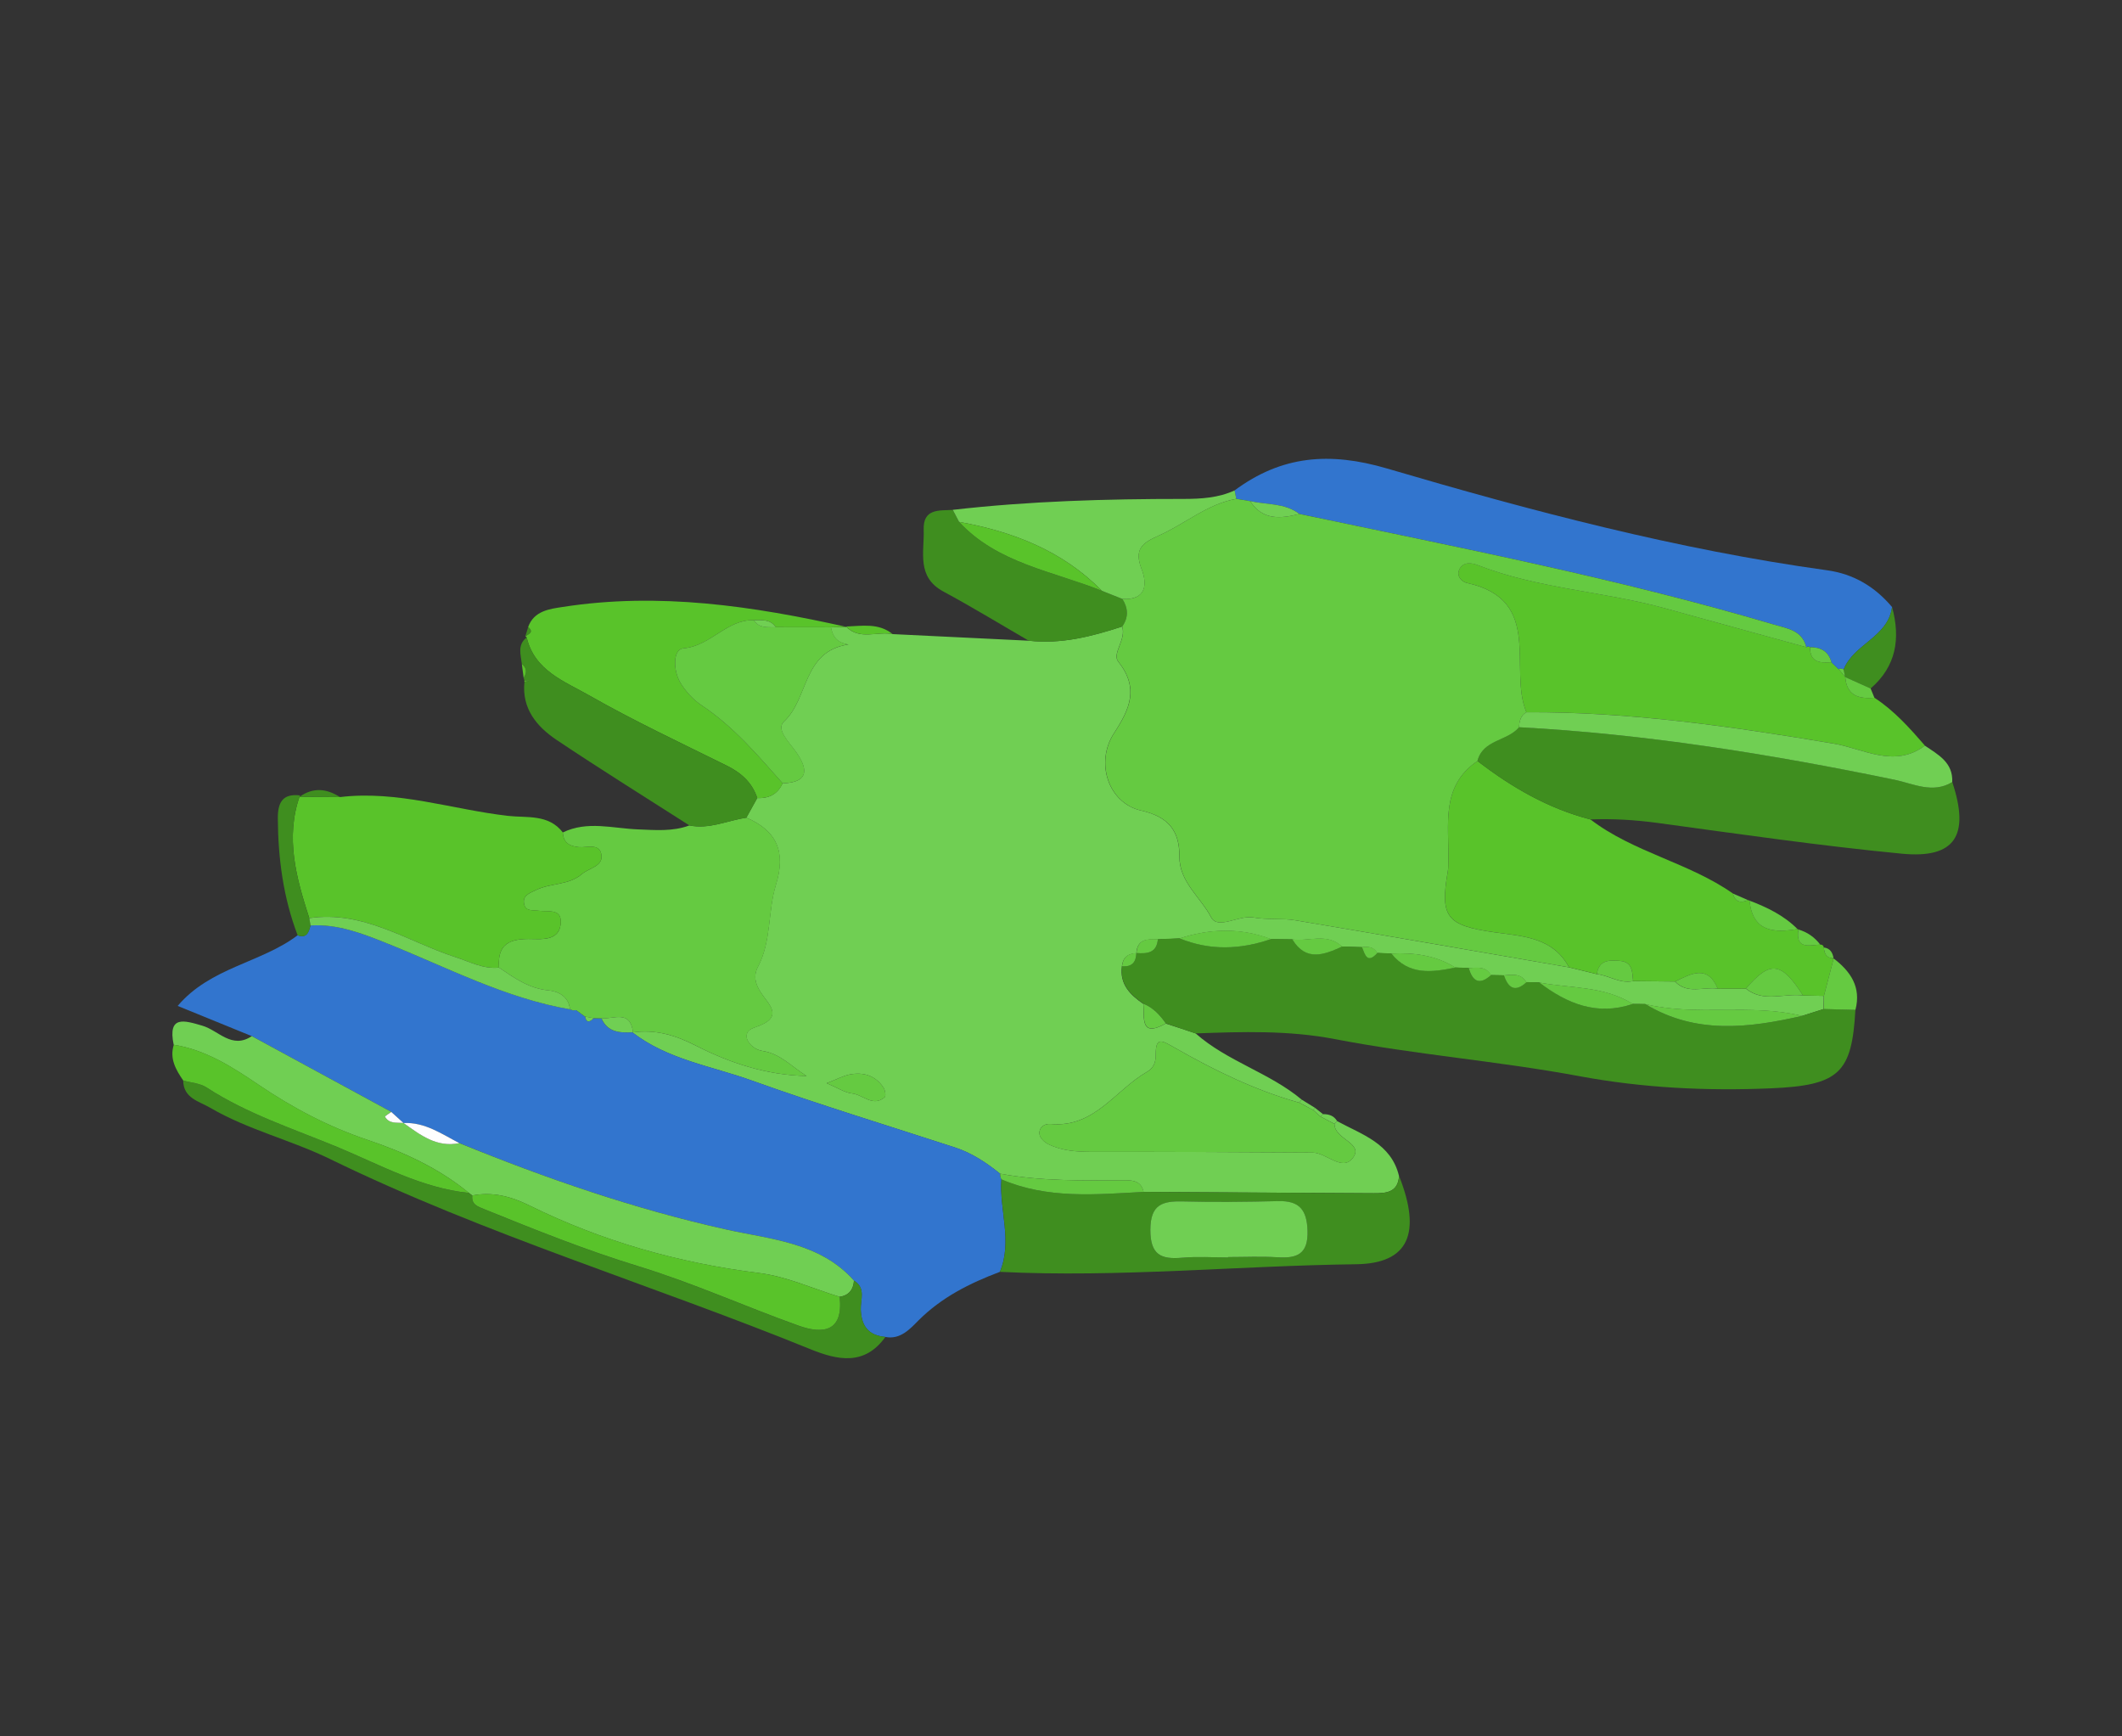 <?xml version="1.0" encoding="utf-8"?>
<!-- Generator: Adobe Illustrator 21.1.0, SVG Export Plug-In . SVG Version: 6.00 Build 0)  -->
<svg version="1.1" id="Слой_1" xmlns="http://www.w3.org/2000/svg" xmlns:xlink="http://www.w3.org/1999/xlink" x="0px" y="0px"
	 viewBox="0 0 55 45" style="enable-background:new 0 0 55 45;" xml:space="preserve">
<rect x="0" y="0" width="55" height="45" fill="#333333" stroke="none"/>
<g>
	<path style="fill:#70CF53;" d="M30.99,26.782c0.82,0.726,1.913,1.016,2.749,1.716
		c-0.021,0.026-0.043,0.052-0.064,0.078c-1.144-0.32-2.204-0.84-3.227-1.424
		c-0.337-0.192-0.495-0.292-0.492,0.179c0.001,0.214-0.063,0.353-0.234,0.451
		c-0.818,0.47-1.357,1.452-2.49,1.346c-0.161-0.015-0.313,0.089-0.288,0.271
		c0.013,0.093,0.125,0.202,0.219,0.249c0.364,0.181,0.757,0.203,1.161,0.202
		c1.897-0.002,3.794,0.007,5.691,0.019c0.367,0.002,0.782,0.513,1.059,0.127
		c0.27-0.377-0.49-0.471-0.485-0.869c0.023-0.024,0.045-0.048,0.068-0.072
		c0.644,0.35,1.4,0.575,1.604,1.421c-0.026,0.433-0.342,0.449-0.659,0.448
		c-1.988-0.01-3.975-0.023-5.963-0.035c-0.055-0.268-0.253-0.303-0.48-0.302
		c-1.083,0.008-2.166,0.027-3.238-0.17c-0.357-0.286-0.733-0.538-1.174-0.681
		c-1.76-0.573-3.532-1.112-5.273-1.737c-1.041-0.373-2.173-0.54-3.082-1.243
		c0.592-0.084,1.1,0.065,1.649,0.345c0.88,0.45,1.839,0.763,2.866,0.784
		c-0.387-0.237-0.675-0.579-1.15-0.651c-0.324-0.049-0.623-0.468-0.199-0.607
		c0.794-0.261,0.37-0.582,0.162-0.905c-0.148-0.229-0.199-0.432-0.071-0.677
		c0.348-0.664,0.249-1.429,0.461-2.114c0.263-0.849,0.031-1.399-0.766-1.741
		c0.094-0.169,0.188-0.338,0.281-0.507c0.3,0.012,0.53-0.098,0.658-0.382
		c0.724-0.024,0.64-0.407,0.339-0.827c-0.178-0.248-0.519-0.575-0.301-0.776
		c0.642-0.591,0.477-1.821,1.67-1.995c-0.312-0.047-0.413-0.22-0.454-0.445
		c0.134-0.003,0.269-0.005,0.403-0.008l-0.014-0.013
		c0.354,0.362,0.807,0.118,1.207,0.196c1.176,0.057,2.353,0.114,3.529,0.171
		c0.84,0.095,1.635-0.11,2.422-0.367c0.114,0.329-0.267,0.699-0.103,0.906
		c0.547,0.689,0.301,1.23-0.106,1.855c-0.501,0.767-0.146,1.816,0.697,2.007
		c0.698,0.159,1,0.512,0.996,1.191c-0.004,0.662,0.548,1.054,0.821,1.575
		c0.175,0.333,0.714-0.063,1.101,0.007c0.357,0.064,0.734,0.013,1.092,0.074
		c2.362,0.397,4.722,0.81,7.082,1.217c0.24,0.059,0.481,0.117,0.721,0.176
		c0.318,0.034,0.601,0.255,0.94,0.181c0.363,0.004,0.726,0.008,1.089,0.011
		c0.322,0.339,0.735,0.132,1.105,0.185c0.243-0.001,0.487-0.001,0.73-0.002
		c0.456,0.371,0.987,0.116,1.479,0.178c0.181,0.004,0.362,0.007,0.542,0.011
		c-0.002,0.114-0.004,0.228-0.006,0.342c-0.186,0.059-0.372,0.119-0.558,0.178
		c-1.338-0.329-2.728,0.018-4.066-0.307c-0.107-0.001-0.215-0.002-0.322-0.003
		c-0.744-0.468-1.61-0.403-2.426-0.556c-0.11-0.002-0.221-0.005-0.331-0.007
		c-0.141-0.238-0.367-0.196-0.586-0.178c-0.111-0.002-0.222-0.004-0.333-0.006
		c-0.137-0.237-0.363-0.195-0.579-0.182c-0.114-0.005-0.229-0.009-0.343-0.014
		c-0.511-0.319-1.076-0.392-1.663-0.362c-0.12-0.005-0.24-0.01-0.36-0.015
		c-0.092-0.16-0.239-0.173-0.4-0.15c-0.171-0.005-0.342-0.01-0.513-0.015
		c-0.387-0.366-0.862-0.127-1.293-0.187c-0.183-0.002-0.365-0.005-0.548-0.007
		c-0.789-0.3-1.581-0.275-2.374-0.018c-0.187,0.008-0.374,0.015-0.562,0.023
		c-0.269-0.01-0.53-0.009-0.555,0.358l-0.003,0.003
		c-0.223,0.005-0.348,0.115-0.371,0.339c-0.061,0.464,0.213,0.737,0.555,0.971
		c0.033,0.354-0.095,0.891,0.582,0.51C30.476,26.609,30.733,26.695,30.99,26.782z
		 M21.426,28.072c0.29,0.122,0.469,0.245,0.659,0.266
		c0.284,0.031,0.541,0.361,0.845,0.097c0.036-0.031,0.013-0.181-0.029-0.245
		c-0.207-0.317-0.52-0.412-0.876-0.344C21.855,27.879,21.695,27.968,21.426,28.072
		z"/>
	<path style="fill:#3275CE;" d="M16.394,26.756c0.91,0.703,2.042,0.87,3.082,1.243
		c1.741,0.624,3.513,1.164,5.273,1.737c0.441,0.143,0.817,0.395,1.174,0.681
		c-0.003,0.052,0.008,0.101,0.032,0.147c-0.057,0.798,0.292,1.603-0.039,2.397
		c-0.781,0.295-1.509,0.657-2.116,1.265c-0.202,0.203-0.463,0.501-0.853,0.422
		c-0.431-0.04-0.62-0.272-0.637-0.709c-0.01-0.251,0.138-0.563-0.176-0.75
		c-0.878-0.993-2.17-1.071-3.309-1.325c-2.386-0.532-4.668-1.323-6.919-2.239
		c-0.46-0.237-0.893-0.547-1.448-0.521l-0.002-0.003
		c-0.105-0.095-0.21-0.19-0.315-0.285c-1.205-0.655-2.411-1.309-3.616-1.964
		c-0.609-0.248-1.217-0.496-1.92-0.783c0.85-1.003,2.165-1.115,3.108-1.83
		c0.242,0.085,0.288-0.084,0.334-0.255c0.69-0.041,1.305,0.193,1.937,0.444
		c1.577,0.627,3.09,1.434,4.787,1.729l0.079,0.027l0.083-0.006
		c0.069,0.05,0.137,0.101,0.206,0.151l0.024,0.017
		c0.043,0.192,0.133,0.127,0.227,0.043c0.066,0.002,0.132,0.003,0.198,0.005
		c0.163,0.368,0.484,0.374,0.816,0.359L16.394,26.756z"/>
	<path style="fill:#3F8E1F;" d="M42.322,26.018c0.107,0.001,0.215,0.002,0.322,0.002
		c1.303,0.792,2.679,0.624,4.066,0.307c0.186-0.059,0.372-0.119,0.558-0.178
		c0.274,0.007,0.548,0.014,0.822,0.022c-0.091,1.631-0.41,1.958-2.189,2.034
		c-1.666,0.071-3.311-0.007-4.977-0.317c-2.092-0.389-4.231-0.555-6.328-0.959
		c-1.201-0.231-2.401-0.191-3.606-0.147c-0.257-0.087-0.514-0.173-0.771-0.26
		c-0.154-0.216-0.328-0.409-0.582-0.511c-0.342-0.234-0.616-0.507-0.555-0.971
		c0.249,0.024,0.364-0.099,0.371-0.339l0.003-0.003
		c0.276,0.021,0.525,0.001,0.555-0.358c0.187-0.008,0.374-0.015,0.562-0.023
		c0.789,0.324,1.581,0.292,2.375,0.018c0.183,0.002,0.365,0.005,0.548,0.007
		c0.356,0.584,0.822,0.402,1.293,0.187c0.171,0.005,0.342,0.01,0.513,0.015
		c0.078,0.196,0.137,0.443,0.4,0.151c0.12,0.005,0.24,0.01,0.36,0.015
		c0.456,0.572,1.055,0.488,1.663,0.362c0.114,0.005,0.229,0.009,0.344,0.014
		c0.1,0.355,0.282,0.451,0.578,0.182c0.111,0.002,0.222,0.004,0.333,0.006
		c0.112,0.331,0.289,0.45,0.585,0.178c0.11,0.002,0.221,0.005,0.331,0.007
		C40.62,26.016,41.399,26.331,42.322,26.018z"/>
	<path style="fill:#65CA41;" d="M15.59,26.393c-0.066-0.002-0.132-0.003-0.198-0.005
		c-0.076-0.014-0.151-0.028-0.227-0.042l-0.024-0.016
		c-0.069-0.05-0.137-0.101-0.206-0.151l-0.083,0.006l-0.079-0.026
		c-0.034-0.336-0.305-0.469-0.558-0.493c-0.509-0.048-0.887-0.324-1.282-0.59
		c-0.055-0.728,0.428-0.756,0.954-0.739c0.283,0.009,0.594-0.024,0.641-0.365
		c0.062-0.446-0.317-0.332-0.564-0.369c-0.143-0.021-0.334,0.024-0.378-0.165
		c-0.055-0.232,0.142-0.291,0.307-0.372c0.38-0.186,0.847-0.12,1.187-0.412
		c0.179-0.153,0.529-0.199,0.511-0.468c-0.025-0.353-0.373-0.211-0.589-0.232
		c-0.251-0.024-0.399-0.12-0.415-0.38c0.637-0.309,1.292-0.105,1.943-0.08
		c0.447,0.017,0.902,0.061,1.338-0.102c0.517,0.105,0.987-0.129,1.479-0.202
		c0.797,0.343,1.029,0.893,0.766,1.742c-0.212,0.685-0.113,1.45-0.461,2.114
		c-0.129,0.245-0.077,0.448,0.071,0.677c0.208,0.323,0.631,0.644-0.162,0.905
		c-0.423,0.139-0.124,0.558,0.199,0.607c0.475,0.072,0.763,0.415,1.15,0.651
		c-1.027-0.021-1.986-0.333-2.866-0.784c-0.549-0.281-1.056-0.429-1.649-0.345
		c0,0,0.011-0.004,0.011-0.004C16.339,26.164,15.906,26.412,15.59,26.393z"/>
	<path style="fill:#59C32A;" d="M43.418,25.436c-0.363-0.004-0.726-0.008-1.089-0.011
		c-0.023-0.233-0.01-0.494-0.34-0.523c-0.275-0.024-0.546-0.028-0.6,0.342
		c-0.24-0.059-0.481-0.117-0.721-0.176c-0.421-0.786-1.213-0.805-1.944-0.909
		c-1.223-0.175-1.406-0.394-1.198-1.575c0.016-0.089,0.012-0.182,0.014-0.273
		c0.022-0.93-0.212-1.935,0.755-2.589c0.885,0.682,1.837,1.233,2.928,1.515
		c1.119,0.856,2.548,1.116,3.694,1.92c0.057,0.225,0.202,0.251,0.392,0.17
		l0.037,0.013c0.084,0.805,0.623,0.842,1.245,0.737l0.022,0.012
		c-0.08,0.521,0.278,0.405,0.567,0.391c0.052-0.001,0.082,0.024,0.092,0.075
		c0.013,0.157,0.064,0.279,0.252,0.279l-0.056,0.034l0.059-0.027
		c-0.084,0.323-0.168,0.646-0.252,0.968c-0.181-0.004-0.362-0.007-0.543-0.011
		c-0.566-0.878-0.848-0.912-1.479-0.178c-0.243,0.001-0.487,0.001-0.731,0.002
		C44.251,24.984,43.829,25.241,43.418,25.436z"/>
	<path style="fill:#59C32A;" d="M48.583,18.083c0.512,0.333,0.913,0.784,1.309,1.24
		c-0.789,0.596-1.606,0.076-2.353-0.05c-2.645-0.445-5.288-0.829-7.976-0.815
		c-0.475-1.132,0.46-2.912-1.541-3.351c-0.134-0.029-0.282-0.178-0.197-0.352
		c0.101-0.206,0.32-0.172,0.48-0.109c1.564,0.611,3.253,0.677,4.854,1.119
		c1.22,0.336,2.44,0.672,3.659,1.007l0.048-0.026l0.048,0.026
		c-0.003,0.399,0.265,0.411,0.556,0.39l-0.002,0.001
		c0.063,0.061,0.127,0.122,0.19,0.183l-0.003-0.008
		c0.055,0.067,0.111,0.134,0.166,0.201l0.007,0.008
		C47.864,18.031,48.181,18.117,48.583,18.083z"/>
	<path style="fill:#3275CE;" d="M46.914,16.773l-0.048-0.026l-0.048,0.026
		c-0.111-0.438-0.478-0.48-0.837-0.586c-4.044-1.198-8.181-1.999-12.302-2.868
		c-0.379-0.288-0.847-0.236-1.276-0.332c-0.12-0.02-0.24-0.04-0.36-0.06
		c-0.015-0.072-0.029-0.145-0.044-0.217c1.216-0.903,2.462-1.007,3.954-0.568
		c3.743,1.101,7.522,2.1,11.402,2.637c0.69,0.095,1.243,0.427,1.686,0.954
		c-0.105,0.781-0.995,0.955-1.255,1.616c-0.042-0.024-0.085-0.027-0.131-0.01
		l0.003,0.008c-0.063-0.061-0.127-0.122-0.19-0.183l0.002-0.001
		C47.393,16.879,47.193,16.77,46.914,16.773z"/>
	<path style="fill:#3F8E1F;" d="M41.223,21.237c-1.092-0.282-2.044-0.833-2.929-1.515
		c0.142-0.56,0.777-0.512,1.079-0.876c3.283,0.176,6.516,0.697,9.732,1.361
		c0.485,0.1,0.985,0.37,1.496,0.061c0.459,1.381,0.078,1.99-1.309,1.856
		c-2.119-0.204-4.228-0.511-6.338-0.798C42.376,21.248,41.802,21.214,41.223,21.237z
		"/>
	<path style="fill:#59C32A;" d="M14.587,21.573c0.016,0.261,0.164,0.356,0.415,0.38
		c0.216,0.021,0.564-0.121,0.589,0.232c0.019,0.269-0.332,0.315-0.511,0.468
		c-0.34,0.292-0.807,0.226-1.187,0.412c-0.165,0.081-0.362,0.14-0.307,0.372
		c0.045,0.189,0.236,0.144,0.378,0.165c0.247,0.037,0.626-0.078,0.564,0.369
		c-0.047,0.34-0.358,0.373-0.641,0.365c-0.526-0.016-1.009,0.011-0.954,0.739
		c-0.409,0.043-0.753-0.149-1.126-0.27c-1.245-0.402-2.383-1.222-3.791-1.011
		c-0.336-1.041-0.631-2.086-0.241-3.182l-0.011,0.037
		c0.35,0.003,0.7,0.005,1.05,0.008c1.488-0.179,2.903,0.321,4.354,0.487
		C13.653,21.2,14.218,21.092,14.587,21.573z"/>
	<path style="fill:#70CF53;" d="M6.526,26.852c1.205,0.655,2.411,1.309,3.614,1.963
		c-0.058,0.041-0.168,0.114-0.164,0.122c0.109,0.192,0.304,0.151,0.48,0.164
		l0.002,0.003c0.435,0.307,0.859,0.643,1.448,0.521
		c2.251,0.917,4.533,1.707,6.919,2.239c1.139,0.254,2.432,0.332,3.309,1.324
		c-0.016,0.235-0.131,0.383-0.372,0.42c-0.694-0.212-1.375-0.528-2.085-0.616
		c-2.084-0.26-4.07-0.822-5.949-1.748c-0.484-0.239-0.958-0.364-1.488-0.262
		c-0.029-0.021-0.058-0.043-0.086-0.066c-0.782-0.643-1.69-1.06-2.635-1.377
		c-1.013-0.34-1.938-0.831-2.816-1.425c-0.681-0.461-1.367-0.905-2.201-1.038
		c-0.161-0.775,0.283-0.628,0.74-0.495C5.664,26.703,6.007,27.2,6.526,26.852z"/>
	<path style="fill:#59C32A;" d="M20.286,20.3c-0.128,0.284-0.357,0.394-0.658,0.382
		c-0.134-0.402-0.415-0.653-0.791-0.839c-1.197-0.593-2.409-1.161-3.568-1.822
		c-0.637-0.363-1.418-0.641-1.618-1.503c0,0-0.035-0.027-0.035-0.028
		c0.084-0.062,0.23-0.104,0.073-0.239c0.15-0.424,0.563-0.47,0.894-0.521
		c2.489-0.388,4.933-0.025,7.36,0.518c-0.134,0.003-0.269,0.005-0.403,0.008
		c-0.478-0.001-0.956-0.001-1.433-0.002c-0.14-0.215-0.359-0.182-0.568-0.181
		c-0.704-0.025-1.113,0.668-1.824,0.729c-0.285,0.025-0.264,0.582-0.084,0.885
		c0.137,0.23,0.338,0.447,0.56,0.596C19.014,18.831,19.641,19.573,20.286,20.3z"
		/>
	<path style="fill:#3F8E1F;" d="M25.917,32.961c0.331-0.794-0.018-1.599,0.039-2.397
		c1.193,0.513,2.441,0.393,3.685,0.325c1.988,0.012,3.975,0.026,5.963,0.035
		c0.316,0.002,0.632-0.015,0.659-0.448c0.585,1.482,0.253,2.271-1.116,2.288
		C32.069,32.803,28.998,33.114,25.917,32.961z M31.832,32.588
		c-0-0.003-0-0.006-0-0.009c0.427,0,0.855-0.022,1.279,0.006
		c0.51,0.033,0.798-0.085,0.779-0.689c-0.017-0.543-0.213-0.78-0.76-0.767
		c-0.822,0.02-1.646,0.029-2.468,0.008c-0.532-0.013-0.844,0.075-0.846,0.735
		c-0.002,0.652,0.277,0.773,0.828,0.724
		C31.037,32.56,31.435,32.588,31.832,32.588z"/>
	<path style="fill:#3F8E1F;" d="M21.763,33.608c0.241-0.036,0.356-0.185,0.372-0.42
		c0.314,0.188,0.166,0.5,0.176,0.751c0.017,0.437,0.206,0.669,0.637,0.709
		c-0.543,0.759-1.248,0.6-1.947,0.316c-4.134-1.682-8.425-2.966-12.449-4.928
		c-1.011-0.493-2.126-0.756-3.105-1.328c-0.289-0.169-0.693-0.246-0.699-0.705
		c0.203,0.058,0.435,0.07,0.604,0.18c1.05,0.683,2.243,1.068,3.381,1.54
		c1.109,0.459,2.189,1.069,3.422,1.194c0.028,0.023,0.057,0.045,0.085,0.066
		c-0.025,0.237,0.135,0.285,0.318,0.359c1.317,0.532,2.63,1.061,3.994,1.478
		c1.405,0.43,2.755,1.04,4.141,1.536C21.343,34.586,21.861,34.507,21.763,33.608z"
		/>
	<path style="fill:#3F8E1F;" d="M13.652,16.519c0.2,0.862,0.981,1.139,1.618,1.503
		c1.159,0.661,2.371,1.229,3.568,1.822c0.375,0.186,0.657,0.437,0.791,0.839
		c-0.093,0.169-0.187,0.338-0.281,0.507c-0.492,0.074-0.962,0.308-1.479,0.202
		c-1.148-0.735-2.306-1.455-3.438-2.213c-0.519-0.348-0.911-0.813-0.838-1.511
		c0.048-0.01,0.096-0.02,0.144-0.03c-0.048,0-0.096,0-0.144,0.001
		c0,0-0.021-0.07-0.02-0.069c0.087-0.133,0.087-0.256-0.047-0.36
		C13.498,16.966,13.402,16.711,13.652,16.519z"/>
	<path style="fill:#3F8E1F;" d="M29.087,16.237c-0.787,0.258-1.582,0.462-2.422,0.368
		c-0.736-0.426-1.463-0.871-2.212-1.274c-0.704-0.379-0.493-1.02-0.512-1.6
		c-0.019-0.558,0.399-0.496,0.754-0.517c0.054,0.104,0.109,0.208,0.163,0.312
		c1.001,1.08,2.429,1.274,3.703,1.786c0.177,0.07,0.353,0.141,0.53,0.211
		C29.242,15.762,29.254,16,29.087,16.237z"/>
	<path style="fill:#70CF53;" d="M24.858,13.525c-0.054-0.104-0.109-0.208-0.163-0.312
		c1.986-0.227,3.98-0.284,5.977-0.283c0.46,0,0.905-0.027,1.328-0.22
		c0.015,0.073,0.029,0.145,0.044,0.218c-0.758,0.135-1.333,0.653-2.009,0.952
		c-0.428,0.189-0.647,0.35-0.446,0.867c0.153,0.393,0.124,0.81-0.497,0.776
		c-0.177-0.07-0.353-0.141-0.53-0.211C27.54,14.274,26.258,13.777,24.858,13.525
		z"/>
	<path style="fill:#70CF53;" d="M50.6,20.269c-0.51,0.308-1.011,0.039-1.496-0.061
		c-3.215-0.664-6.449-1.185-9.732-1.361c0.008-0.156,0.039-0.302,0.19-0.388
		c2.688-0.014,5.331,0.37,7.976,0.815c0.746,0.125,1.563,0.645,2.353,0.05
		C50.235,19.558,50.624,19.759,50.6,20.269z"/>
	<path style="fill:#59C32A;" d="M12.156,30.916c-1.234-0.126-2.313-0.735-3.422-1.194
		c-1.138-0.471-2.331-0.856-3.381-1.54c-0.169-0.11-0.401-0.122-0.604-0.18
		c-0.192-0.28-0.358-0.566-0.244-0.927c0.834,0.133,1.52,0.577,2.201,1.038
		c0.877,0.594,1.803,1.085,2.816,1.425C10.466,29.857,11.374,30.274,12.156,30.916z"/>
	<path style="fill:#3F8E1F;" d="M47.786,17.349c0.26-0.661,1.149-0.835,1.255-1.616
		c0.22,0.811,0.111,1.534-0.557,2.11c-0.219-0.098-0.437-0.196-0.656-0.294
		l-0.006-0.008C47.81,17.476,47.798,17.412,47.786,17.349z"/>
	<path style="fill:#3F8E1F;" d="M7.775,20.613c-0.39,1.096-0.095,2.141,0.241,3.182
		c0.011,0.063,0.022,0.127,0.033,0.19c-0.046,0.171-0.092,0.34-0.334,0.255
		c-0.373-0.977-0.507-1.991-0.514-3.032C7.199,20.796,7.325,20.562,7.775,20.613z"/>
	<path style="fill:#65CA41;" d="M47.275,25.808c0.084-0.323,0.168-0.645,0.252-0.968
		c0.44,0.337,0.718,0.743,0.564,1.332c-0.274-0.007-0.548-0.014-0.822-0.022
		C47.271,26.036,47.273,25.922,47.275,25.808z"/>
	<path style="fill:#65CA41;" d="M46.59,24.078c-0.622,0.104-1.161,0.068-1.245-0.737
		C45.803,23.514,46.239,23.725,46.59,24.078z"/>
	<path style="fill:#65CA41;" d="M47.828,17.548c0.219,0.098,0.437,0.196,0.656,0.294
		c0.033,0.08,0.066,0.161,0.099,0.241C48.181,18.117,47.864,18.031,47.828,17.548
		z"/>
	<path style="fill:#59C32A;" d="M23.136,16.433c-0.4-0.078-0.853,0.165-1.207-0.196
		C22.344,16.223,22.771,16.138,23.136,16.433z"/>
	<path style="fill:#65CA41;" d="M47.179,24.48c-0.289,0.015-0.647,0.131-0.567-0.391
		C46.845,24.156,47.033,24.289,47.179,24.48z"/>
	<path style="fill:#3F8E1F;" d="M8.814,20.658c-0.35-0.003-0.7-0.005-1.05-0.008
		C8.116,20.399,8.465,20.435,8.814,20.658z"/>
	<path style="fill:#65CA41;" d="M47.524,24.834c-0.188,0.001-0.239-0.121-0.252-0.279
		C47.435,24.576,47.5,24.686,47.524,24.834z"/>
	<path style="fill:#70CF53;" d="M33.739,28.498c0.115,0.071,0.23,0.142,0.345,0.213
		l-0.048,0.056c-0.12-0.064-0.241-0.127-0.361-0.191
		C33.696,28.55,33.718,28.524,33.739,28.498z"/>
	<path style="fill:#70CF53;" d="M34.292,28.874c0.152-0.001,0.283,0.04,0.365,0.181
		c-0.023,0.024-0.045,0.048-0.068,0.072c-0.12-0.063-0.241-0.127-0.361-0.19
		L34.292,28.874z"/>
	<path style="fill:#65CA41;" d="M45.308,23.327c-0.19,0.081-0.334,0.055-0.392-0.17
		C45.047,23.214,45.178,23.271,45.308,23.327z"/>
	<path style="fill:#59C32A;" d="M13.525,17.209c0.134,0.104,0.134,0.227,0.047,0.36
		C13.556,17.449,13.54,17.329,13.525,17.209z"/>
	<path style="fill:#3F8E1F;" d="M13.689,16.253c0.157,0.134,0.012,0.177-0.073,0.239
		C13.641,16.412,13.665,16.332,13.689,16.253z"/>
	<path style="fill:#70CF53;" d="M34.084,28.711c0.069,0.055,0.139,0.109,0.208,0.164
		c0-0-0.064,0.063-0.064,0.063c-0.064-0.057-0.128-0.114-0.192-0.171
		L34.084,28.711z"/>
	<path style="fill:#59C32A;" d="M13.592,17.638c0.048-0,0.096-0,0.144-0.001
		c-0.048,0.01-0.096,0.02-0.144,0.03C13.592,17.667,13.592,17.638,13.592,17.638
		z"/>
	<path style="fill:#65CA41;" d="M39.563,18.459c-0.152,0.086-0.182,0.231-0.19,0.388
		c-0.301,0.364-0.937,0.316-1.079,0.876c-0.966,0.654-0.732,1.659-0.755,2.589
		c-0.002,0.091,0.002,0.184-0.014,0.273c-0.208,1.182-0.026,1.401,1.198,1.575
		c0.73,0.104,1.523,0.123,1.944,0.909c-2.36-0.408-4.72-0.821-7.082-1.217
		c-0.358-0.06-0.735-0.009-1.092-0.074c-0.387-0.07-0.926,0.326-1.101-0.007
		c-0.273-0.521-0.826-0.913-0.821-1.575c0.004-0.679-0.297-1.033-0.996-1.191
		c-0.843-0.192-1.197-1.24-0.697-2.007c0.408-0.625,0.654-1.166,0.106-1.855
		c-0.164-0.206,0.217-0.577,0.103-0.906c0.167-0.237,0.155-0.475,0.004-0.714
		c0.62,0.034,0.649-0.383,0.497-0.776c-0.201-0.517,0.019-0.678,0.446-0.867
		c0.677-0.3,1.251-0.818,2.009-0.952c0.12,0.02,0.24,0.04,0.36,0.059
		c0.323,0.503,0.789,0.457,1.276,0.332c4.121,0.869,8.257,1.669,12.302,2.868
		c0.359,0.106,0.727,0.148,0.837,0.586c-1.219-0.336-2.439-0.671-3.659-1.007
		c-1.602-0.442-3.29-0.508-4.854-1.119c-0.16-0.062-0.379-0.097-0.48,0.109
		c-0.085,0.174,0.063,0.323,0.197,0.352C40.023,15.547,39.088,17.327,39.563,18.459
		z"/>
	<path style="fill:#65CA41;" d="M34.036,28.767c0.064,0.057,0.128,0.114,0.192,0.171
		c0.12,0.063,0.241,0.127,0.361,0.19c-0.005,0.399,0.755,0.493,0.485,0.869
		c-0.277,0.386-0.692-0.125-1.059-0.127c-1.897-0.012-3.794-0.021-5.691-0.019
		c-0.403,0.001-0.797-0.021-1.161-0.202c-0.094-0.047-0.206-0.156-0.219-0.249
		c-0.026-0.182,0.126-0.286,0.288-0.271c1.133,0.106,1.672-0.877,2.49-1.346
		c0.171-0.098,0.235-0.237,0.234-0.451c-0.003-0.471,0.155-0.372,0.492-0.179
		c1.023,0.584,2.084,1.104,3.227,1.424C33.795,28.64,33.916,28.703,34.036,28.767z
		"/>
	<path style="fill:#65CA41;" d="M20.286,20.3c-0.645-0.727-1.272-1.469-2.095-2.017
		c-0.222-0.148-0.424-0.366-0.56-0.596c-0.18-0.303-0.201-0.86,0.084-0.885
		c0.71-0.061,1.12-0.754,1.824-0.729c0.14,0.216,0.361,0.177,0.568,0.181
		c0.478,0.001,0.956,0.001,1.433,0.002c0.041,0.225,0.141,0.397,0.453,0.445
		c-1.193,0.174-1.028,1.404-1.67,1.995c-0.218,0.2,0.124,0.527,0.301,0.776
		C20.926,19.893,21.01,20.276,20.286,20.3z"/>
	<path style="fill:#65CA41;" d="M46.71,26.327c-1.387,0.317-2.763,0.485-4.066-0.307
		C43.983,26.345,45.372,25.998,46.71,26.327z"/>
	<path style="fill:#65CA41;" d="M29.641,30.889c-1.244,0.068-2.492,0.188-3.685-0.325
		c-0.025-0.046-0.035-0.095-0.033-0.147c1.071,0.198,2.155,0.178,3.237,0.17
		C29.388,30.586,29.586,30.621,29.641,30.889z"/>
	<path style="fill:#65CA41;" d="M42.322,26.018c-0.923,0.314-1.702-0.002-2.426-0.556
		C40.712,25.615,41.578,25.549,42.322,26.018z"/>
	<path style="fill:#65CA41;" d="M32.947,24.336c-0.794,0.274-1.586,0.306-2.375-0.018
		C31.366,24.061,32.158,24.036,32.947,24.336z"/>
	<path style="fill:#65CA41;" d="M45.253,25.619c0.631-0.733,0.913-0.7,1.479,0.178
		C46.24,25.735,45.709,25.99,45.253,25.619z"/>
	<path style="fill:#65CA41;" d="M21.426,28.072c0.269-0.104,0.429-0.194,0.6-0.226
		c0.356-0.068,0.669,0.027,0.876,0.344c0.042,0.064,0.066,0.214,0.029,0.245
		c-0.304,0.264-0.561-0.065-0.845-0.097
		C21.895,28.317,21.716,28.194,21.426,28.072z"/>
	<path style="fill:#65CA41;" d="M37.725,25.074c-0.608,0.126-1.207,0.21-1.663-0.362
		C36.649,24.682,37.213,24.755,37.725,25.074z"/>
	<path style="fill:#65CA41;" d="M34.788,24.531c-0.471,0.215-0.938,0.397-1.293-0.187
		C33.926,24.404,34.401,24.165,34.788,24.531z"/>
	<path style="fill:#65CA41;" d="M41.388,25.244c0.054-0.37,0.324-0.366,0.6-0.342
		c0.331,0.029,0.317,0.29,0.34,0.523C41.989,25.499,41.707,25.279,41.388,25.244z
		"/>
	<path style="fill:#65CA41;" d="M43.418,25.436c0.411-0.195,0.833-0.452,1.105,0.185
		C44.153,25.568,43.739,25.775,43.418,25.436z"/>
	<path style="fill:#65CA41;" d="M29.636,26.012c0.254,0.102,0.428,0.294,0.582,0.511
		C29.541,26.903,29.669,26.366,29.636,26.012z"/>
	<path style="fill:#65CA41;" d="M38.647,25.27c-0.297,0.268-0.478,0.172-0.578-0.182
		C38.284,25.075,38.509,25.033,38.647,25.27z"/>
	<path style="fill:#65CA41;" d="M39.565,25.455c-0.296,0.272-0.473,0.153-0.585-0.178
		C39.198,25.259,39.424,25.217,39.565,25.455z"/>
	<path style="fill:#65CA41;" d="M30.011,24.341c-0.03,0.359-0.279,0.379-0.555,0.358
		C29.481,24.331,29.742,24.33,30.011,24.341z"/>
	<path style="fill:#65CA41;" d="M29.453,24.701c-0.007,0.241-0.122,0.364-0.371,0.339
		C29.104,24.817,29.23,24.706,29.453,24.701z"/>
	<path style="fill:#65CA41;" d="M35.701,24.697c-0.263,0.293-0.322,0.046-0.4-0.151
		C35.462,24.523,35.609,24.536,35.701,24.697z"/>
	<path style="fill:#70CF53;" d="M8.049,23.985c-0.011-0.063-0.022-0.127-0.033-0.19
		c1.408-0.211,2.547,0.609,3.791,1.011c0.373,0.12,0.717,0.313,1.126,0.27
		c0.395,0.266,0.773,0.542,1.282,0.59c0.254,0.024,0.525,0.157,0.558,0.493
		c-1.697-0.295-3.211-1.102-4.787-1.729C9.354,24.178,8.739,23.944,8.049,23.985z"
		/>
	<path style="fill:#FEFEFE;" d="M11.907,29.625c-0.589,0.123-1.013-0.213-1.448-0.521
		C11.014,29.078,11.447,29.388,11.907,29.625z"/>
	<path style="fill:#70CF53;" d="M15.59,26.393c0.316,0.019,0.749-0.229,0.816,0.359
		C16.074,26.768,15.753,26.761,15.59,26.393z"/>
	<path style="fill:#FEFEFE;" d="M10.457,29.102c-0.176-0.013-0.371,0.028-0.48-0.164
		c-0.004-0.008,0.106-0.081,0.164-0.122C10.247,28.912,10.352,29.007,10.457,29.102z"/>
	<path style="fill:#70CF53;" d="M15.165,26.346c0.075,0.014,0.151,0.028,0.227,0.042
		C15.298,26.472,15.207,26.537,15.165,26.346z"/>
	<path style="fill:#70CF53;" d="M14.935,26.178c0.069,0.05,0.137,0.101,0.206,0.151
		C15.072,26.279,15.003,26.228,14.935,26.178z"/>
	<path style="fill:#65CA41;" d="M46.914,16.773c0.278-0.002,0.479,0.106,0.556,0.39
		C47.179,17.184,46.911,17.172,46.914,16.773z"/>
	<path style="fill:#65CA41;" d="M47.786,17.349c0.012,0.064,0.024,0.128,0.036,0.191
		c-0.055-0.067-0.111-0.134-0.166-0.201C47.7,17.321,47.744,17.325,47.786,17.349z"/>
	<path style="fill:#65CA41;" d="M47.468,17.164c0.063,0.061,0.126,0.122,0.19,0.183
		C47.595,17.286,47.531,17.225,47.468,17.164z"/>
	<path style="fill:#70CF53;" d="M33.679,13.319c-0.487,0.125-0.953,0.17-1.276-0.332
		C32.833,13.083,33.3,13.031,33.679,13.319z"/>
	<path style="fill:#59C32A;" d="M21.763,33.608c0.098,0.898-0.42,0.978-1.069,0.746
		c-1.387-0.496-2.736-1.106-4.141-1.536c-1.364-0.417-2.678-0.945-3.994-1.478
		c-0.182-0.074-0.343-0.122-0.318-0.359c0.53-0.101,1.004,0.024,1.488,0.262
		c1.879,0.926,3.864,1.487,5.949,1.748C20.387,33.081,21.069,33.396,21.763,33.608z"
		/>
	<path style="fill:#70CF53;" d="M20.107,16.256c-0.207-0.005-0.428,0.034-0.568-0.181
		C19.748,16.073,19.967,16.041,20.107,16.256z"/>
	<path style="fill:#70CF53;" d="M31.832,32.588c-0.396,0-0.795-0.028-1.188,0.007
		c-0.551,0.049-0.829-0.072-0.828-0.724c0.002-0.66,0.314-0.748,0.846-0.735
		c0.822,0.021,1.646,0.012,2.468-0.008c0.547-0.014,0.743,0.224,0.76,0.767
		c0.019,0.605-0.268,0.722-0.779,0.689c-0.425-0.027-0.853-0.006-1.279-0.006
		C31.832,32.582,31.832,32.585,31.832,32.588z"/>
	<path style="fill:#59C32A;" d="M24.858,13.525c1.4,0.252,2.682,0.749,3.703,1.787
		C27.287,14.799,25.859,14.605,24.858,13.525z"/>
</g>
</svg>
